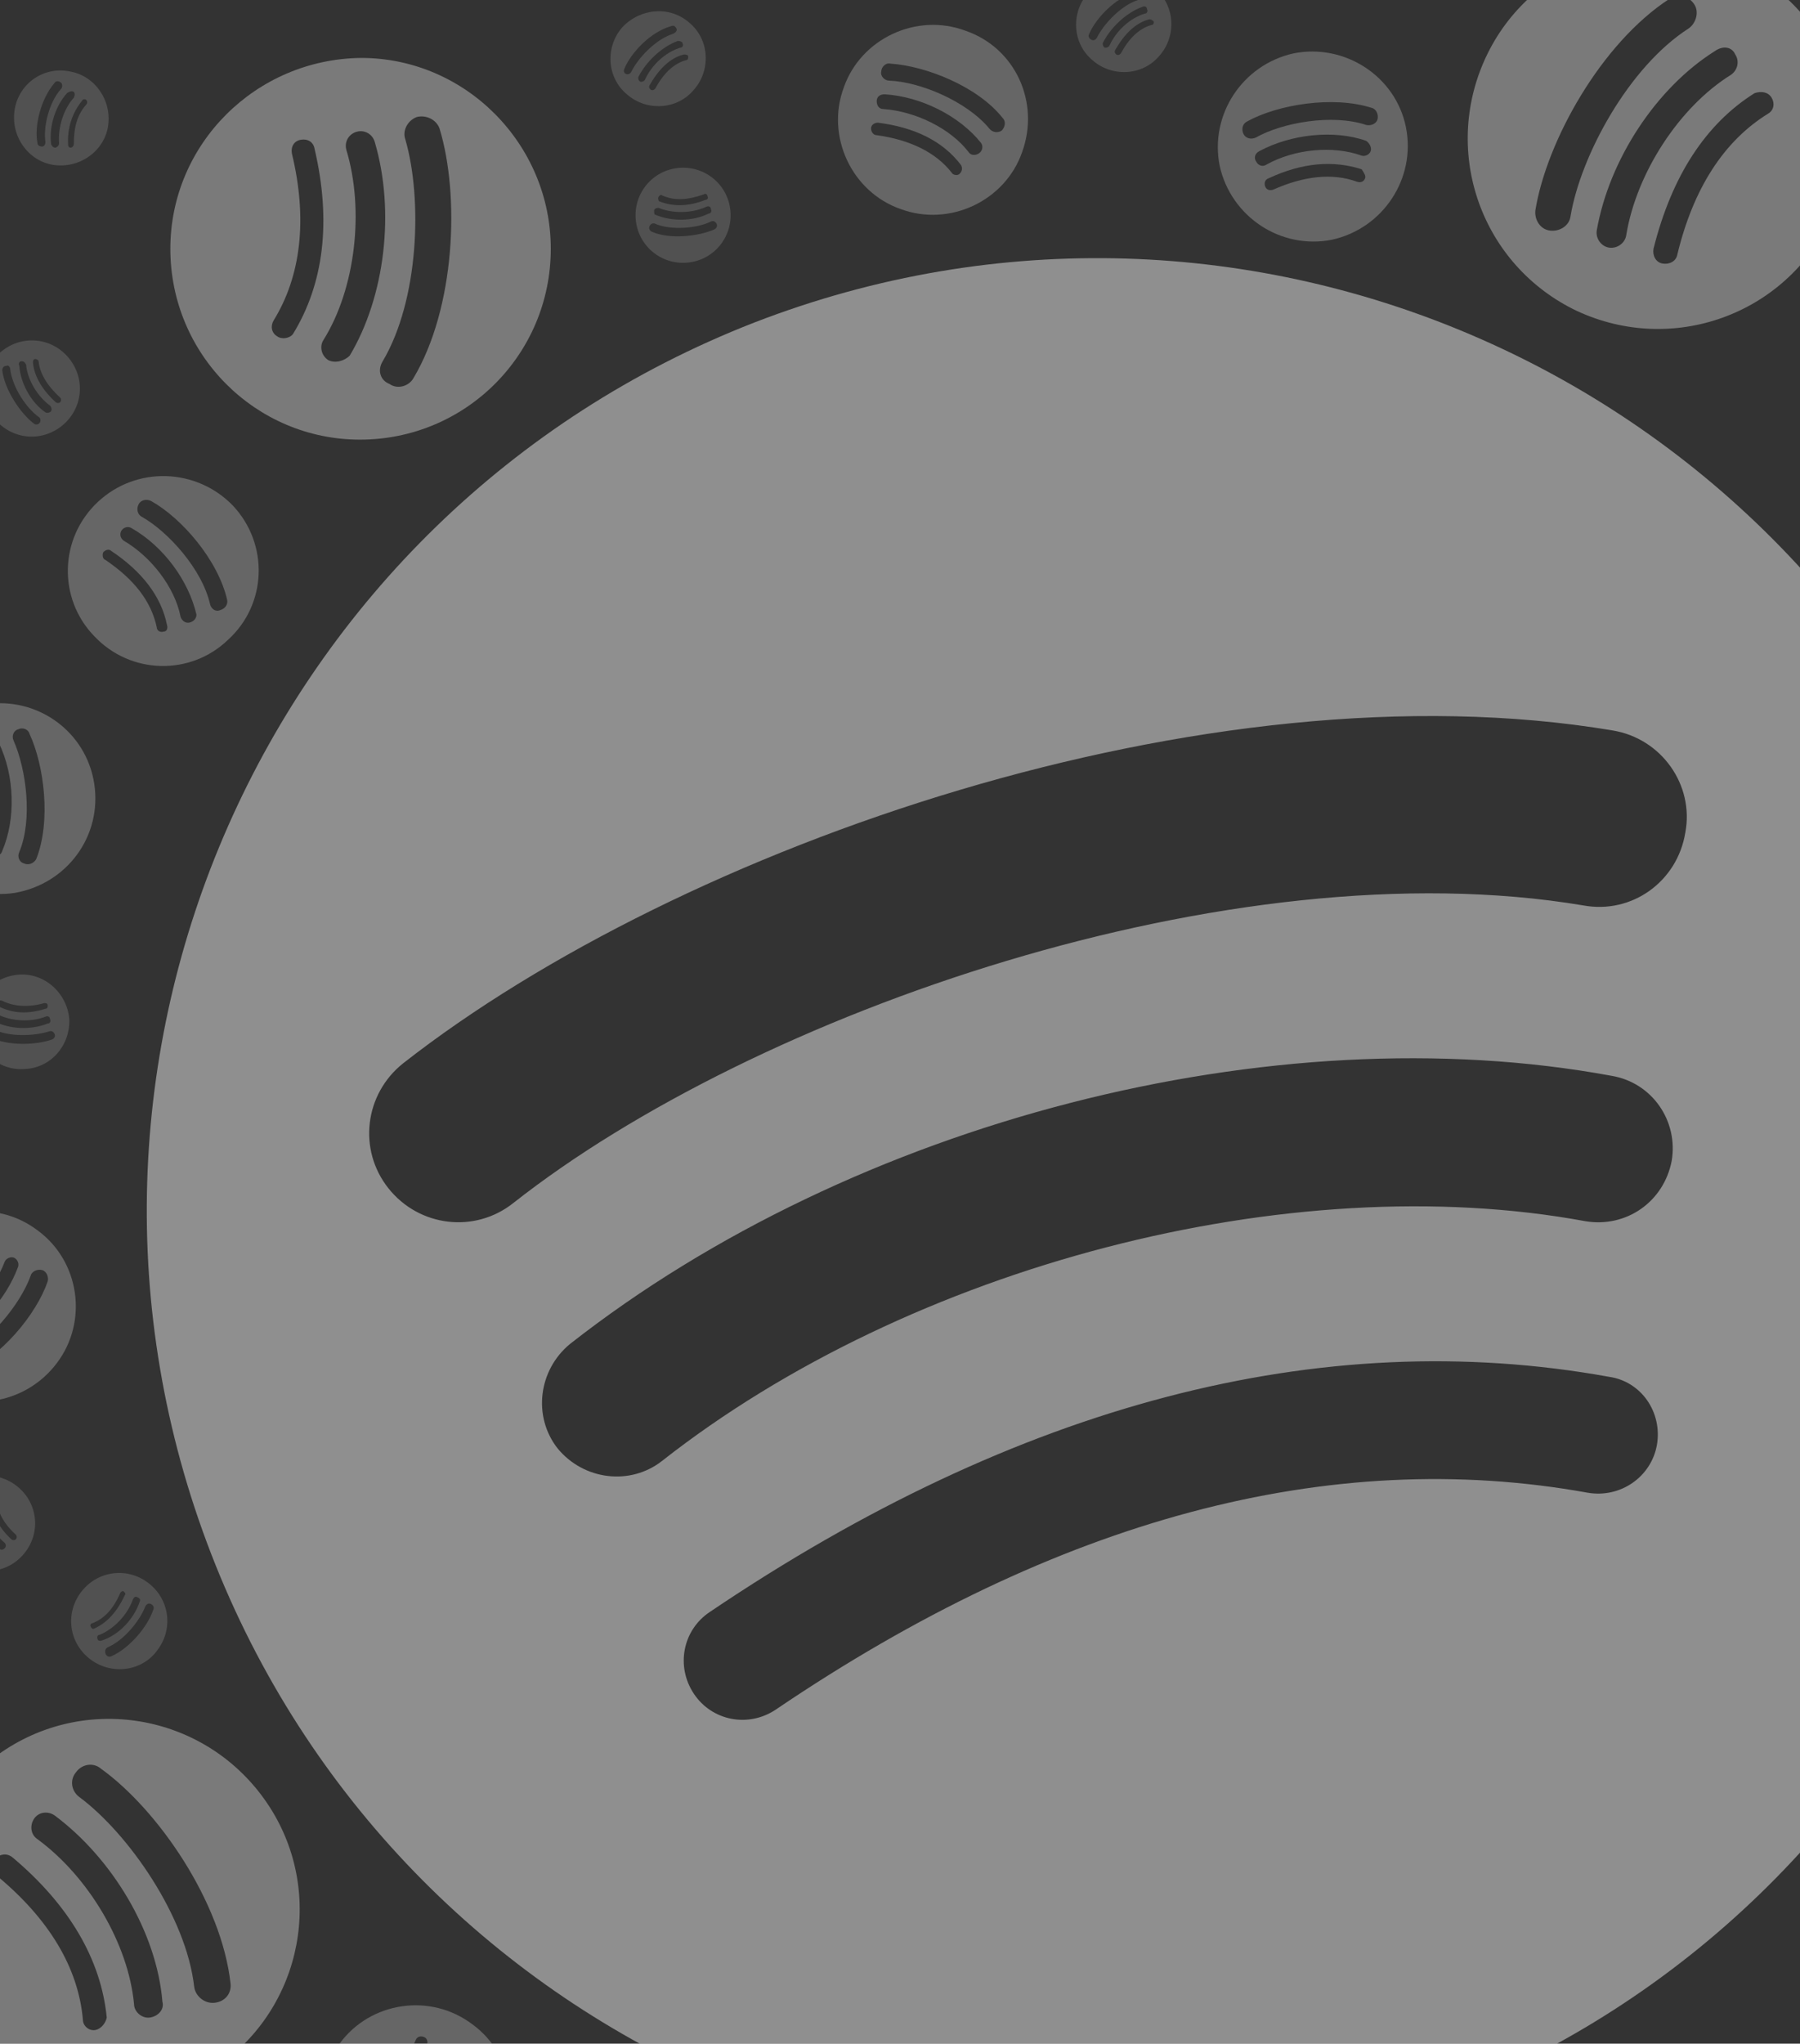 <?xml version="1.0" encoding="utf-8"?>
<!-- Generator: Adobe Illustrator 22.1.0, SVG Export Plug-In . SVG Version: 6.00 Build 0)  -->
<svg version="1.1" id="Layer_1" xmlns="http://www.w3.org/2000/svg" xmlns:xlink="http://www.w3.org/1999/xlink" x="0px" y="0px"
	 viewBox="0 0 158.5 179.9" style="enable-background:new 0 0 158.5 179.9;" xml:space="preserve">
<rect x="0" y="0" width="158.5" height="179.9" fill="#333333" stroke="none"/>
<style type="text/css">
	.st0{display:none;}
	.st1{display:inline;stroke:#000000;stroke-miterlimit:10;}
	.st2{display:inline;}
	.st3{fill:#FFFFFF;}
	.st4{opacity:0.6;fill:#FFFFFF;enable-background:new    ;}
	.st5{opacity:0.76;}
	.st6{opacity:0.45;fill:#FFFFFF;enable-background:new    ;}
	.st7{opacity:0.35;fill:#FFFFFF;enable-background:new    ;}
	.st8{opacity:0.25;fill:#FFFFFF;enable-background:new    ;}
	.st9{opacity:0.15;fill:#FFFFFF;enable-background:new    ;}
</style>
<g id="Layer_2_1_" class="st0">
	<rect x="-0.8" class="st1" width="159.3" height="179.9"/>
</g>
<g id="Layer_1_2_" class="st0">
	<g id="Layer_2_2_" class="st2">
		<rect width="158.5" height="179.9"/>
	</g>
	<g id="Layer_1_1_" class="st2">
		<g>
			<g>
				<path class="st3" d="M19.8,68.8c1.4,5,2.7,9.8,4.3,15.7c1.7-2.2,2.7-3.5,4-5.2c1.5,0.7,3.1,1.4,5.6,2.5
					c-1.5-5.4-2.8-10.2-4.2-15.5c4.7-1.3,8.7-2.4,13.4-3.7c1.7,6.1,3.9,12.2,4.8,18.6c0.3,2-2.5,5.8-4.5,6.4
					C30,91.7,16.7,95.2,3.4,98.7c-3.8,1-6.7-0.5-7.8-4.4c-1.7-5.7-3.2-11.4-4.8-17.5C0.5,74,9.9,71.5,19.8,68.8z"/>
				<path class="st3" d="M41.9,60C24.6,64.8,7.5,69.4-9.5,74.1c-2.9-6.7-1.9-9.2,4.6-11c12.4-3.5,24.8-6.9,37.2-10.2
					C38.5,51.3,40.4,52.8,41.9,60z"/>
				<path class="st3" d="M10.7,45.6c3.6-1,7.1-2.1,10.8-2.9c4.8-1.1,7.6,1.2,8.3,5.8c0.2,1.1-0.8,2.3-1.3,3.5
					c-1-0.5-2.7-0.8-2.9-1.6c-1.2-4-3.9-3.2-6.7-2.4c-4.3,1.2-8.6,2.3-12.9,3.5c-3.4,1-7.9,1-6.3,6.8c0.1,0.5-1.3,1.8-2.1,1.9
					c-0.7,0.1-2-0.7-2.4-1.5c-2.3-4.1-0.8-8.3,3.7-9.9C2.7,47.5,6.7,46.7,10.7,45.6z"/>
			</g>
			<rect x="57.9" y="-4.4" transform="matrix(0.965 -0.264 0.264 0.965 2.562 32.271)" class="st3" width="127" height="22"/>
			<rect x="65" y="26.6" transform="matrix(0.965 -0.264 0.264 0.965 -4.047 35.066)" class="st4" width="127" height="12"/>
			<g class="st5">
				<path class="st3" d="M46.2,17.9l22.2,81l-81,22.2l-22.2-81L46.2,17.9 M47.6,15.4l-84.9,23.2l23.2,84.9l84.9-23.2L47.6,15.4
					L47.6,15.4z"/>
			</g>
			
				<rect x="70.8" y="47.9" transform="matrix(0.965 -0.264 0.264 0.965 -9.464 37.352)" class="st4" width="127" height="12"/>
			
				<rect x="77.7" y="76.9" transform="matrix(0.965 -0.264 0.264 0.965 -17.924 32.364)" class="st4" width="67.6" height="12"/>
			
				<rect x="-14.1" y="103.3" transform="matrix(0.965 -0.264 0.264 0.965 -25.092 29.807)" class="st4" width="225" height="10"/>
			
				<rect x="-8.8" y="122.6" transform="matrix(0.965 -0.264 0.264 0.965 -29.998 31.89)" class="st4" width="225" height="10"/>
			
				<rect x="-3.5" y="141.9" transform="matrix(0.965 -0.264 0.264 0.965 -34.903 33.974)" class="st4" width="225" height="10"/>
			
				<rect x="1.7" y="161.1" transform="matrix(0.965 -0.264 0.264 0.965 -39.785 36.025)" class="st4" width="225" height="10"/>
		</g>
	</g>
</g>
<g id="Layer_3">
	<path class="st6" d="M66.4,28.4C23.3,45.2,1.9,93.7,18.6,136.8s65.2,64.5,108.4,47.8c43.1-16.7,64.5-65.2,47.8-108.4
		C158,33.1,109.5,11.7,66.4,28.4L66.4,28.4z M145.9,127.2c-0.5,2.8-3.2,4.7-6.1,4.2c-22.7-4.1-46.7,2.3-71.5,19.1
		c-2.4,1.6-5.6,1-7.2-1.4c-1.6-2.4-1-5.6,1.4-7.2c27.1-18.3,53.8-25.3,79.2-20.7C144.5,121.6,146.4,124.3,145.9,127.2z M147.2,102.2
		c-0.7,3.6-4,5.9-7.6,5.3c-26-4.8-59.4,3.9-81.3,21.1c-2.8,2.2-6.9,1.7-9.2-1.1c-2.2-2.8-1.7-6.9,1.1-9.2
		c25-19.6,61.9-29.1,91.7-23.6C145.5,95.3,147.8,98.7,147.2,102.2L147.2,102.2z M139.4,79.7c-31-5.2-73,9.5-94.2,26.2
		c-3.4,2.7-8.3,2.1-11-1.3s-2.1-8.3,1.3-11C59.9,74.5,106.3,58.3,142,64.3c4.3,0.7,7.2,4.8,6.4,9C147.7,77.6,143.7,80.5,139.4,79.7
		L139.4,79.7z"/>
	<path class="st7" d="M23,158c-5.6-7.4-16.1-8.9-23.5-3.3c-7.4,5.6-8.9,16.1-3.3,23.5s16.1,8.9,23.5,3.3
		C27.1,175.9,28.6,165.4,23,158L23,158z M8.4,178.7c-0.6,0.1-1.1-0.4-1.1-0.9c-0.4-4.6-3-8.9-7.6-12.7c-0.4-0.4-0.5-1-0.1-1.5
		c0.4-0.4,1-0.5,1.5-0.1c5,4.2,7.8,9,8.3,14.1C9.3,178.1,8.9,178.6,8.4,178.7z M13.2,177.6c-0.7,0.1-1.4-0.5-1.4-1.2
		c-0.5-5.3-4-11.2-8.5-14.5c-0.6-0.4-0.7-1.2-0.3-1.8s1.2-0.7,1.8-0.3c5.1,3.8,9,10.3,9.5,16.4C14.5,176.9,13.9,177.5,13.2,177.6
		L13.2,177.6z M17.1,174.9c-0.7-6.2-5.8-13.5-10.1-16.7c-0.7-0.5-0.9-1.5-0.3-2.2c0.5-0.7,1.5-0.9,2.2-0.3
		c5,3.6,10.6,11.7,11.4,18.9c0.1,0.9-0.5,1.6-1.4,1.7C18,176.4,17.2,175.7,17.1,174.9L17.1,174.9z"/>
	<path class="st7" d="M48.5,21.9c0-9.2-7.5-16.8-16.7-16.8C22.5,5.2,15,12.7,15,21.9c0,9.3,7.5,16.8,16.7,16.8
		C41,38.7,48.5,31.2,48.5,21.9L48.5,21.9z M24.4,29.6c-0.5-0.3-0.6-0.9-0.3-1.4c2.4-3.9,3-8.9,1.6-14.7c-0.1-0.6,0.2-1.1,0.8-1.2
		c0.6-0.1,1.1,0.2,1.2,0.8c1.5,6.4,0.8,11.9-1.9,16.3C25.5,29.8,24.8,29.9,24.4,29.6z M28.9,31.7c-0.6-0.4-0.8-1.2-0.4-1.8
		c2.8-4.5,3.6-11.4,2-16.7c-0.2-0.7,0.2-1.4,0.9-1.6c0.7-0.2,1.4,0.2,1.6,0.9c1.8,6.1,0.9,13.6-2.2,18.8
		C30.3,31.8,29.5,32,28.9,31.7L28.9,31.7z M33.7,31.8c3.2-5.4,3.5-14.3,2-19.5c-0.3-0.8,0.2-1.7,1-2c0.8-0.2,1.7,0.2,2,1
		c1.8,5.9,1.4,15.8-2.3,22c-0.4,0.7-1.4,1-2.1,0.5C33.5,33.5,33.2,32.6,33.7,31.8L33.7,31.8z"/>
	<path class="st7" d="M131,4.7c-4.1,8.3-0.8,18.3,7.5,22.5c8.3,4.1,18.3,0.8,22.5-7.5c4.1-8.3,0.8-18.3-7.5-22.5
		C145.2-6.9,135.1-3.6,131,4.7L131,4.7z M156,8.6c0.3,0.5,0.2,1.1-0.3,1.4c-3.9,2.4-6.6,6.6-8,12.4c-0.1,0.6-0.7,0.9-1.3,0.8
		s-0.9-0.7-0.8-1.3c1.6-6.4,4.6-11,8.9-13.7C155.1,8,155.7,8.1,156,8.6z M152.8,4.8c0.4,0.6,0.2,1.4-0.4,1.8
		c-4.5,2.8-8.3,8.6-9.2,14.1c-0.1,0.7-0.8,1.2-1.5,1.1s-1.2-0.8-1.1-1.5c1.1-6.3,5.3-12.6,10.4-15.8C151.7,4,152.5,4.1,152.8,4.8
		L152.8,4.8z M148.7,2.5c-5.3,3.4-9.5,11.2-10.4,16.5c-0.1,0.9-1,1.4-1.8,1.3c-0.9-0.1-1.4-1-1.3-1.8c1-6.1,5.8-14.7,11.8-18.6
		c0.7-0.5,1.7-0.3,2.2,0.5C149.6,1,149.4,2,148.7,2.5L148.7,2.5z"/>
	<path class="st8" d="M113.9,4.7c-4.5,1-7.4,5.4-6.5,9.9c1,4.5,5.4,7.4,9.9,6.5c4.5-1,7.4-5.4,6.5-9.9S118.4,3.8,113.9,4.7
		L113.9,4.7z M120.2,15.7c-0.1,0.3-0.4,0.4-0.7,0.3c-2.2-0.8-4.7-0.5-7.4,0.7c-0.3,0.1-0.6,0-0.7-0.3s0-0.6,0.3-0.7
		c3-1.4,5.7-1.6,8.2-0.8C120.1,15.2,120.3,15.5,120.2,15.7z M120.7,13.3c-0.1,0.3-0.5,0.5-0.8,0.4c-2.5-0.9-5.9-0.6-8.4,0.8
		c-0.3,0.2-0.7,0.1-0.9-0.3c-0.2-0.3-0.1-0.7,0.3-0.9c2.8-1.5,6.6-1.9,9.4-0.9C120.6,12.6,120.8,13,120.7,13.3L120.7,13.3z
		 M120.3,11c-3-1-7.4-0.2-9.7,1.1c-0.4,0.2-0.9,0.1-1.1-0.3c-0.2-0.4-0.1-0.9,0.3-1.1c2.7-1.5,7.6-2.3,11-1.2c0.4,0.1,0.6,0.6,0.5,1
		C121.2,10.9,120.7,11.1,120.3,11L120.3,11z"/>
	<path class="st8" d="M85,2.7c-4.3-1.6-9.2,0.7-10.7,5c-1.6,4.3,0.7,9.2,5,10.7c4.3,1.6,9.2-0.7,10.7-5C91.6,9,89.4,4.2,85,2.7
		L85,2.7z M84.5,15.3c-0.2,0.2-0.6,0.1-0.7-0.1c-1.4-1.8-3.7-2.9-6.6-3.3c-0.3,0-0.5-0.3-0.5-0.6s0.3-0.5,0.6-0.5
		c3.2,0.4,5.7,1.6,7.3,3.7C84.8,14.8,84.7,15.1,84.5,15.3z M86.2,13.5c-0.3,0.2-0.7,0.2-0.9-0.1c-1.6-2.1-4.7-3.6-7.5-3.8
		c-0.4,0-0.6-0.3-0.6-0.7s0.3-0.6,0.7-0.6c3.2,0.2,6.6,1.9,8.5,4.3C86.6,12.9,86.5,13.3,86.2,13.5L86.2,13.5z M87.1,11.3
		c-2-2.4-6.1-4.1-8.8-4.2c-0.4,0-0.8-0.4-0.7-0.8c0-0.4,0.4-0.8,0.8-0.7c3.1,0.2,7.7,2,9.9,4.8c0.3,0.3,0.2,0.8-0.1,1.1
		C87.9,11.7,87.4,11.7,87.1,11.3L87.1,11.3z"/>
	<path class="st8" d="M20.5,44.5C17.3,41.2,12,41,8.6,44.2S5.1,52.7,8.3,56c3.2,3.4,8.5,3.5,11.8,0.3C23.5,53.2,23.7,47.9,20.5,44.5
		L20.5,44.5z M14.4,55.6c-0.3,0.1-0.6-0.1-0.6-0.4c-0.5-2.3-2-4.2-4.5-5.9C9,49.2,9,48.8,9.1,48.6c0.2-0.2,0.5-0.3,0.7-0.1
		c2.7,1.8,4.4,4,4.9,6.5C14.8,55.3,14.7,55.6,14.4,55.6z M16.7,54.8c-0.4,0.1-0.7-0.2-0.8-0.5c-0.5-2.6-2.6-5.3-5-6.7
		c-0.3-0.2-0.4-0.6-0.2-0.9c0.2-0.3,0.6-0.4,0.9-0.2c2.8,1.6,5,4.6,5.7,7.6C17.3,54.4,17.1,54.7,16.7,54.8L16.7,54.8z M18.5,53.2
		c-0.7-3.1-3.7-6.4-6-7.7c-0.4-0.2-0.5-0.7-0.3-1.1c0.2-0.4,0.7-0.5,1.1-0.3c2.7,1.5,5.9,5.2,6.7,8.7c0.1,0.4-0.2,0.8-0.6,0.9
		C19,53.9,18.6,53.6,18.5,53.2L18.5,53.2z"/>
	<path class="st8" d="M8.3,69c-0.7-4.6-5-7.7-9.6-7s-7.7,5-7,9.6s5,7.7,9.6,7C5.9,77.8,9,73.6,8.3,69L8.3,69z M-3.1,74.6
		c-0.3-0.1-0.4-0.4-0.3-0.7c0.9-2.1,0.8-4.6-0.3-7.4c-0.1-0.3,0-0.6,0.3-0.7s0.6,0,0.7,0.3c1.2,3,1.3,5.8,0.3,8.2
		C-2.5,74.6-2.8,74.8-3.1,74.6z M-0.7,75.3C-1,75.2-1.1,74.8-1,74.4C0,72-0.1,68.5-1.3,66c-0.2-0.3,0-0.7,0.3-0.9
		c0.3-0.2,0.7,0,0.9,0.3c1.4,2.9,1.5,6.7,0.3,9.5C0.1,75.3-0.3,75.4-0.7,75.3L-0.7,75.3z M1.7,75c1.2-2.9,0.6-7.3-0.5-9.8
		c-0.2-0.4,0-0.9,0.4-1c0.4-0.2,0.9,0,1,0.4c1.3,2.8,1.9,7.7,0.6,11C3,76,2.5,76.2,2.1,76C1.7,75.9,1.5,75.4,1.7,75L1.7,75z"/>
	<path class="st8" d="M5,120c2.8-3.7,2-9-1.7-11.7c-3.7-2.8-9-2-11.7,1.7c-2.8,3.7-2,9,1.7,11.7C-3,124.5,2.2,123.7,5,120L5,120z
		 M-7,115.9c-0.1-0.3,0-0.6,0.3-0.7c2.1-0.9,3.8-2.7,5-5.4c0.1-0.3,0.4-0.4,0.7-0.3s0.4,0.4,0.3,0.7c-1.3,3-3.2,5-5.6,6
		C-6.6,116.3-6.9,116.1-7,115.9z M-5.8,118c-0.1-0.3,0-0.7,0.4-0.8c2.5-1,4.8-3.5,5.8-6.1c0.1-0.3,0.5-0.5,0.8-0.4s0.5,0.5,0.4,0.8
		c-1.1,3-3.7,5.8-6.5,6.9C-5.3,118.5-5.6,118.4-5.8,118L-5.8,118z M-3.9,119.5c2.9-1.2,5.7-4.7,6.6-7.2c0.1-0.4,0.6-0.6,1-0.5
		s0.6,0.6,0.5,1c-1,2.9-4.1,6.7-7.5,8.1c-0.4,0.2-0.9,0-1-0.4C-4.5,120.2-4.3,119.7-3.9,119.5L-3.9,119.5z"/>
	<path class="st8" d="M43.3,189.9c2.8-3.7,2-9-1.7-11.7c-3.7-2.8-9-2-11.7,1.7c-2.8,3.7-2,9,1.7,11.7
		C35.2,194.3,40.5,193.6,43.3,189.9L43.3,189.9z M31.3,185.7c-0.1-0.3,0-0.6,0.3-0.7c2.1-0.9,3.8-2.7,5-5.4c0.1-0.3,0.4-0.4,0.7-0.3
		c0.3,0.1,0.4,0.4,0.3,0.7c-1.3,3-3.2,5-5.6,6C31.7,186.1,31.4,186,31.3,185.7z M32.5,187.9c-0.1-0.3,0-0.7,0.4-0.8
		c2.5-1,4.8-3.5,5.8-6.1c0.1-0.3,0.5-0.5,0.8-0.4s0.5,0.5,0.4,0.8c-1.1,3-3.7,5.8-6.5,6.9C33,188.4,32.6,188.2,32.5,187.9
		L32.5,187.9z M34.3,189.4c2.9-1.2,5.7-4.7,6.6-7.2c0.1-0.4,0.6-0.6,1-0.5s0.6,0.6,0.5,1c-1,2.9-4.1,6.7-7.5,8.1
		c-0.4,0.2-0.9,0-1-0.4C33.8,190,33.9,189.5,34.3,189.4L34.3,189.4z"/>
	<path class="st9" d="M13.9,145.2c1.4-1.9,1-4.5-0.9-5.9s-4.5-1-5.9,0.9s-1,4.5,0.9,5.9C9.9,147.5,12.6,147.1,13.9,145.2L13.9,145.2
		z M8,143.2c-0.1-0.1,0-0.3,0.1-0.3c1.1-0.4,1.9-1.3,2.5-2.7c0.1-0.1,0.2-0.2,0.3-0.1c0.1,0.1,0.2,0.2,0.1,0.3
		c-0.7,1.5-1.6,2.5-2.8,3C8.2,143.4,8,143.3,8,143.2z M8.6,144.3c-0.1-0.2,0-0.4,0.2-0.4c1.2-0.5,2.4-1.7,2.9-3.1
		c0.1-0.2,0.2-0.3,0.4-0.2s0.3,0.2,0.2,0.4c-0.5,1.5-1.8,2.9-3.3,3.4C8.8,144.5,8.6,144.4,8.6,144.3L8.6,144.3z M9.5,145
		c1.4-0.6,2.8-2.3,3.3-3.6c0.1-0.2,0.3-0.3,0.5-0.2s0.3,0.3,0.2,0.5c-0.5,1.5-2.1,3.4-3.7,4.1c-0.2,0.1-0.4,0-0.5-0.2
		C9.2,145.3,9.3,145.1,9.5,145L9.5,145z"/>
	<path class="st9" d="M2.2,94.1c2.3-0.1,4-2.1,3.9-4.4c-0.2-2.3-2.2-4.1-4.5-3.9s-4.1,2.2-3.9,4.5C-2.1,92.5-0.1,94.3,2.2,94.1
		L2.2,94.1z M-0.2,88.2c0.1-0.1,0.2-0.2,0.4-0.1c1,0.5,2.3,0.6,3.7,0.2c0.1,0,0.3,0,0.3,0.2c0,0.1,0,0.3-0.2,0.3
		c-1.6,0.5-2.9,0.4-4.1-0.2C-0.2,88.5-0.2,88.4-0.2,88.2z M-0.6,89.4c0.1-0.2,0.3-0.2,0.4-0.1C1,89.9,2.7,90,4,89.5
		c0.2-0.1,0.4,0,0.4,0.2c0.1,0.2,0,0.4-0.2,0.4c-1.5,0.6-3.4,0.5-4.7-0.2C-0.6,89.8-0.7,89.6-0.6,89.4L-0.6,89.4z M-0.6,90.6
		c1.4,0.7,3.6,0.6,4.9,0.2c0.2-0.1,0.4,0,0.5,0.2s0,0.4-0.2,0.5c-1.4,0.5-3.9,0.6-5.5-0.2c-0.2-0.1-0.3-0.3-0.2-0.5
		C-1,90.6-0.7,90.5-0.6,90.6L-0.6,90.6z"/>
	<path class="st9" d="M-4.6,136.4c1.3,1.9,3.8,2.5,5.8,1.2c1.9-1.3,2.5-3.8,1.2-5.8c-1.3-1.9-3.8-2.5-5.8-1.2
		C-5.3,131.8-5.9,134.4-4.6,136.4L-4.6,136.4z M-0.6,131.5c0.1,0,0.3,0.1,0.3,0.3c0,1.2,0.6,2.3,1.7,3.3c0.1,0.1,0.1,0.3,0,0.4
		c-0.1,0.1-0.3,0.1-0.4,0c-1.2-1.1-1.8-2.4-1.8-3.7C-0.9,131.6-0.8,131.5-0.6,131.5z M-1.8,131.7c0.2,0,0.3,0.1,0.3,0.3
		c0,1.3,0.8,2.9,1.9,3.8c0.1,0.1,0.2,0.3,0,0.5c-0.1,0.1-0.3,0.2-0.5,0c-1.2-1-2.1-2.7-2.1-4.3C-2.2,131.8-2,131.7-1.8,131.7
		L-1.8,131.7z M-2.9,132.3c0.1,1.6,1.2,3.5,2.2,4.3c0.2,0.1,0.2,0.4,0,0.6c-0.1,0.2-0.4,0.2-0.6,0c-1.2-1-2.4-3.1-2.5-4.9
		c0-0.2,0.2-0.4,0.4-0.4C-3.1,131.9-2.9,132.1-2.9,132.3L-2.9,132.3z"/>
	<path class="st9" d="M60.7,23.1c2.3-0.3,3.9-2.4,3.6-4.7c-0.3-2.3-2.4-3.9-4.7-3.6c-2.3,0.3-3.9,2.4-3.6,4.7
		C56.3,21.8,58.4,23.4,60.7,23.1L60.7,23.1z M58,17.3c0.1-0.1,0.2-0.2,0.3-0.1c1.1,0.5,2.3,0.4,3.7-0.1c0.1-0.1,0.3,0,0.3,0.2
		c0.1,0.1,0,0.3-0.2,0.3c-1.5,0.6-2.9,0.6-4.1,0.1C58,17.6,57.9,17.5,58,17.3z M57.6,18.5c0.1-0.2,0.3-0.2,0.4-0.2
		c1.2,0.5,2.9,0.5,4.2-0.1c0.2-0.1,0.4,0,0.4,0.2c0.1,0.2,0,0.4-0.2,0.4c-1.4,0.7-3.3,0.7-4.7,0.1C57.6,18.9,57.6,18.7,57.6,18.5
		L57.6,18.5z M57.7,19.7c1.4,0.6,3.7,0.4,4.9-0.2c0.2-0.1,0.4,0,0.5,0.2s0,0.4-0.2,0.5c-1.4,0.6-3.9,0.9-5.5,0.2
		c-0.2-0.1-0.3-0.3-0.2-0.5S57.5,19.6,57.7,19.7L57.7,19.7z"/>
	<path class="st9" d="M-0.6,36.7c1.4,1.9,4,2.3,5.9,0.9c1.9-1.4,2.3-4,0.9-5.9s-4-2.3-5.9-0.9C-1.6,32.2-1.9,34.8-0.6,36.7
		L-0.6,36.7z M3.1,31.6c0.1,0,0.3,0.1,0.3,0.2C3.5,32.9,4.2,34,5.3,35c0.1,0.1,0.1,0.3,0,0.4c-0.1,0.1-0.3,0.1-0.4,0
		c-1.2-1.1-1.9-2.3-2-3.5C2.9,31.7,3,31.6,3.1,31.6z M1.9,31.8c0.2,0,0.3,0.1,0.4,0.3c0.1,1.3,1,2.8,2.1,3.6
		c0.1,0.1,0.2,0.3,0.1,0.5c-0.1,0.1-0.3,0.2-0.5,0.1c-1.3-0.9-2.2-2.6-2.3-4.1C1.6,32,1.7,31.8,1.9,31.8L1.9,31.8z M0.9,32.5
		c0.2,1.6,1.4,3.4,2.5,4.2c0.2,0.1,0.2,0.4,0.1,0.5c-0.1,0.2-0.4,0.2-0.5,0.1c-1.2-0.9-2.6-3-2.8-4.7c0-0.2,0.1-0.4,0.4-0.4
		C0.7,32.1,0.9,32.3,0.9,32.5L0.9,32.5z"/>
	<path class="st9" d="M1.3,9.6c-0.4,2.3,1.1,4.5,3.3,4.9c2.3,0.4,4.5-1.1,4.9-3.3c0.4-2.3-1.1-4.5-3.3-4.9C3.9,5.8,1.7,7.3,1.3,9.6
		L1.3,9.6z M7.6,8.8c0.1,0.1,0.1,0.3,0,0.4c-0.8,0.9-1.1,2-1.1,3.5c0,0.1-0.1,0.3-0.3,0.3C6.1,13,6,12.9,6,12.8
		c-0.1-1.6,0.4-2.9,1.2-3.9C7.3,8.7,7.5,8.7,7.6,8.8z M6.5,8.1c0.1,0.1,0.1,0.3,0,0.5c-0.9,1-1.4,2.6-1.3,4c0,0.2-0.1,0.3-0.3,0.4
		c-0.2,0-0.3-0.1-0.4-0.3c-0.2-1.6,0.4-3.4,1.4-4.5C6.2,8,6.4,8,6.5,8.1L6.5,8.1z M5.4,7.8C4.3,9,3.8,11.2,4,12.5
		c0,0.2-0.1,0.4-0.3,0.4s-0.4-0.1-0.4-0.3C3,11.1,3.6,8.7,4.8,7.3c0.1-0.2,0.4-0.2,0.6,0C5.5,7.4,5.5,7.7,5.4,7.8L5.4,7.8z"/>
	<path class="st9" d="M54.8,2.4c-1.5,1.7-1.4,4.4,0.4,5.9c1.7,1.5,4.4,1.4,5.9-0.4c1.5-1.7,1.4-4.4-0.4-5.9
		C59,0.5,56.4,0.7,54.8,2.4L54.8,2.4z M60.6,5c0,0.1,0,0.3-0.2,0.3c-1.1,0.3-2,1.2-2.7,2.5c-0.1,0.1-0.2,0.2-0.4,0.1
		c-0.1-0.1-0.2-0.2-0.1-0.4c0.8-1.4,1.8-2.4,3-2.7C60.4,4.8,60.6,4.8,60.6,5z M60.1,3.8c0.1,0.2,0,0.4-0.2,0.4
		c-1.3,0.4-2.5,1.5-3.1,2.8c-0.1,0.2-0.3,0.2-0.4,0.2c-0.2-0.1-0.2-0.3-0.2-0.4c0.7-1.4,2.1-2.7,3.5-3.2C59.9,3.6,60.1,3.7,60.1,3.8
		L60.1,3.8z M59.2,3c-1.5,0.5-3,2.1-3.6,3.3c-0.1,0.2-0.3,0.3-0.5,0.2C54.9,6.4,54.9,6.2,55,6c0.6-1.4,2.3-3.2,4.1-3.7
		c0.2-0.1,0.4,0,0.5,0.3C59.6,2.7,59.5,2.9,59.2,3L59.2,3z"/>
	<path class="st9" d="M95.8-0.6c-1.5,1.7-1.4,4.4,0.4,5.9c1.7,1.5,4.4,1.4,5.9-0.4c1.5-1.7,1.4-4.4-0.4-5.9S97.3-2.4,95.8-0.6
		L95.8-0.6z M101.6,1.9c0,0.1,0,0.3-0.2,0.3c-1.1,0.3-2,1.2-2.7,2.5c-0.1,0.1-0.2,0.2-0.4,0.1c-0.1-0.1-0.2-0.2-0.1-0.4
		C99,3,100,2,101.2,1.7C101.4,1.7,101.5,1.8,101.6,1.9z M101,0.8c0.1,0.2,0,0.4-0.2,0.4c-1.3,0.4-2.5,1.5-3.1,2.8
		c-0.1,0.2-0.3,0.2-0.4,0.2c-0.2-0.1-0.2-0.3-0.2-0.4c0.7-1.4,2.1-2.7,3.5-3.2C100.8,0.5,101,0.6,101,0.8L101,0.8z M100.2,0
		c-1.5,0.5-3,2.1-3.6,3.3c-0.1,0.2-0.3,0.3-0.5,0.2S95.8,3.2,95.9,3c0.6-1.4,2.3-3.2,4.1-3.7c0.2-0.1,0.4,0,0.5,0.3
		C100.5-0.3,100.4-0.1,100.2,0L100.2,0z"/>
</g>
</svg>

